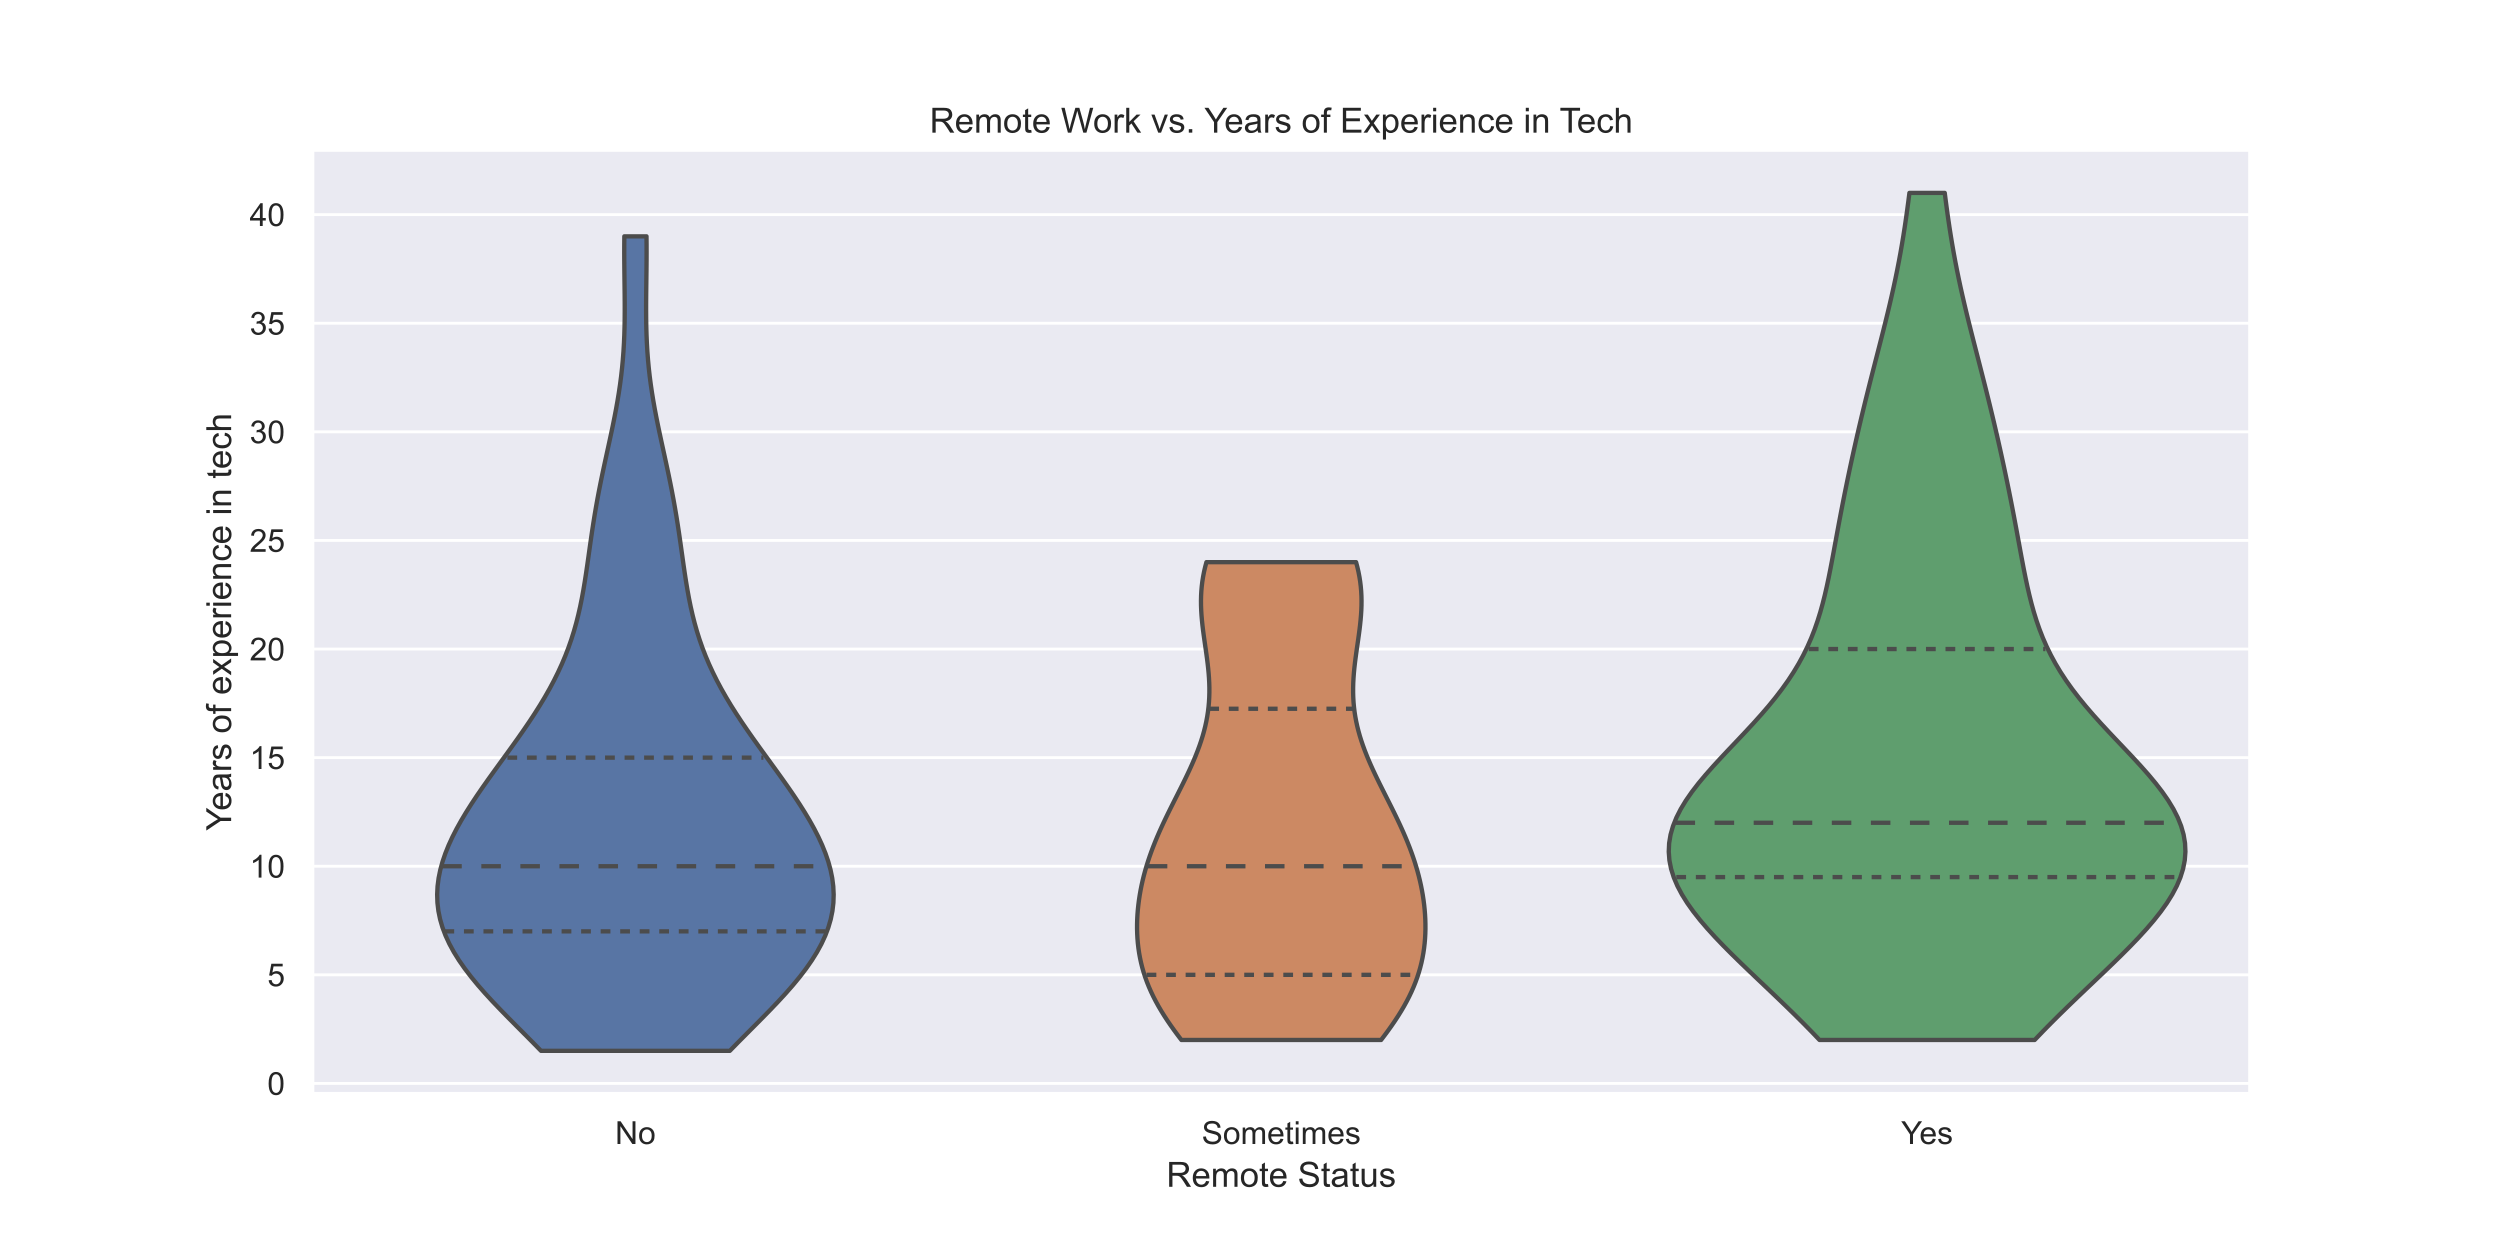 <?xml version="1.0" encoding="utf-8" standalone="no"?>
<!DOCTYPE svg PUBLIC "-//W3C//DTD SVG 1.1//EN"
  "http://www.w3.org/Graphics/SVG/1.1/DTD/svg11.dtd">
<!-- Created with matplotlib (https://matplotlib.org/) -->
<svg height="432pt" version="1.1" viewBox="0 0 864 432" width="864pt" xmlns="http://www.w3.org/2000/svg" xmlns:xlink="http://www.w3.org/1999/xlink">
 <defs>
  <style type="text/css">*{stroke-linecap:butt;stroke-linejoin:round;}</style>
 </defs>
 <g id="figure_1">
  <g id="patch_1">
   <path d="M 0 432 
L 864 432 
L 864 0 
L 0 0 
z
" style="fill:#ffffff;"/>
  </g>
  <g id="axes_1">
   <g id="patch_2">
    <path d="M 108 378 
L 777.6 378 
L 777.6 51.84 
L 108 51.84 
z
" style="fill:#eaeaf2;"/>
   </g>
   <g id="matplotlib.axis_1">
    <g id="xtick_1">
     <g id="text_1">
      <!-- No -->
      <g style="fill:#262626;" transform="translate(212.569 395.374)scale(0.11 -0.11)">
       <defs>
        <path d="M 7.625 0 
L 7.625 71.578 
L 17.328 71.578 
L 54.938 15.375 
L 54.938 71.578 
L 64.016 71.578 
L 64.016 0 
L 54.297 0 
L 16.703 56.25 
L 16.703 0 
z
" id="ArialMT-78"/>
        <path d="M 3.328 25.922 
Q 3.328 40.328 11.328 47.266 
Q 18.016 53.031 27.641 53.031 
Q 38.328 53.031 45.109 46.016 
Q 51.906 39.016 51.906 26.656 
Q 51.906 16.656 48.906 10.906 
Q 45.906 5.172 40.156 2 
Q 34.422 -1.172 27.641 -1.172 
Q 16.75 -1.172 10.031 5.812 
Q 3.328 12.797 3.328 25.922 
z
M 12.359 25.922 
Q 12.359 15.969 16.703 11.016 
Q 21.047 6.062 27.641 6.062 
Q 34.188 6.062 38.531 11.031 
Q 42.875 16.016 42.875 26.219 
Q 42.875 35.844 38.5 40.797 
Q 34.125 45.75 27.641 45.75 
Q 21.047 45.75 16.703 40.812 
Q 12.359 35.891 12.359 25.922 
z
" id="ArialMT-111"/>
       </defs>
       <use xlink:href="#ArialMT-78"/>
       <use x="72.217" xlink:href="#ArialMT-111"/>
      </g>
     </g>
    </g>
    <g id="xtick_2">
     <g id="text_2">
      <!-- Sometimes -->
      <g style="fill:#262626;" transform="translate(415.293 395.374)scale(0.11 -0.11)">
       <defs>
        <path d="M 4.5 23 
L 13.422 23.781 
Q 14.062 18.406 16.375 14.969 
Q 18.703 11.531 23.578 9.406 
Q 28.469 7.281 34.578 7.281 
Q 39.984 7.281 44.141 8.891 
Q 48.297 10.5 50.312 13.297 
Q 52.344 16.109 52.344 19.438 
Q 52.344 22.797 50.391 25.312 
Q 48.438 27.828 43.953 29.547 
Q 41.062 30.672 31.203 33.031 
Q 21.344 35.406 17.391 37.5 
Q 12.25 40.188 9.734 44.156 
Q 7.234 48.141 7.234 53.078 
Q 7.234 58.5 10.297 63.203 
Q 13.375 67.922 19.281 70.359 
Q 25.203 72.797 32.422 72.797 
Q 40.375 72.797 46.453 70.234 
Q 52.547 67.672 55.812 62.688 
Q 59.078 57.719 59.328 51.422 
L 50.25 50.734 
Q 49.516 57.516 45.281 60.984 
Q 41.062 64.453 32.812 64.453 
Q 24.219 64.453 20.281 61.297 
Q 16.359 58.156 16.359 53.719 
Q 16.359 49.859 19.141 47.359 
Q 21.875 44.875 33.422 42.266 
Q 44.969 39.656 49.266 37.703 
Q 55.516 34.812 58.484 30.391 
Q 61.469 25.984 61.469 20.219 
Q 61.469 14.5 58.203 9.438 
Q 54.938 4.391 48.797 1.578 
Q 42.672 -1.219 35.016 -1.219 
Q 25.297 -1.219 18.719 1.609 
Q 12.156 4.438 8.422 10.125 
Q 4.688 15.828 4.5 23 
z
" id="ArialMT-83"/>
        <path d="M 6.594 0 
L 6.594 51.859 
L 14.453 51.859 
L 14.453 44.578 
Q 16.891 48.391 20.938 50.703 
Q 25 53.031 30.172 53.031 
Q 35.938 53.031 39.625 50.641 
Q 43.312 48.25 44.828 43.953 
Q 50.984 53.031 60.844 53.031 
Q 68.562 53.031 72.703 48.75 
Q 76.859 44.484 76.859 35.594 
L 76.859 0 
L 68.109 0 
L 68.109 32.672 
Q 68.109 37.938 67.25 40.25 
Q 66.406 42.578 64.156 43.984 
Q 61.922 45.406 58.891 45.406 
Q 53.422 45.406 49.797 41.766 
Q 46.188 38.141 46.188 30.125 
L 46.188 0 
L 37.406 0 
L 37.406 33.688 
Q 37.406 39.547 35.25 42.469 
Q 33.109 45.406 28.219 45.406 
Q 24.516 45.406 21.359 43.453 
Q 18.219 41.5 16.797 37.734 
Q 15.375 33.984 15.375 26.906 
L 15.375 0 
z
" id="ArialMT-109"/>
        <path d="M 42.094 16.703 
L 51.172 15.578 
Q 49.031 7.625 43.219 3.219 
Q 37.406 -1.172 28.375 -1.172 
Q 17 -1.172 10.328 5.828 
Q 3.656 12.844 3.656 25.484 
Q 3.656 38.578 10.391 45.797 
Q 17.141 53.031 27.875 53.031 
Q 38.281 53.031 44.875 45.953 
Q 51.469 38.875 51.469 26.031 
Q 51.469 25.25 51.422 23.688 
L 12.75 23.688 
Q 13.234 15.141 17.578 10.594 
Q 21.922 6.062 28.422 6.062 
Q 33.25 6.062 36.672 8.594 
Q 40.094 11.141 42.094 16.703 
z
M 13.234 30.906 
L 42.188 30.906 
Q 41.609 37.453 38.875 40.719 
Q 34.672 45.797 27.984 45.797 
Q 21.922 45.797 17.797 41.75 
Q 13.672 37.703 13.234 30.906 
z
" id="ArialMT-101"/>
        <path d="M 25.781 7.859 
L 27.047 0.094 
Q 23.344 -0.688 20.406 -0.688 
Q 15.625 -0.688 12.984 0.828 
Q 10.359 2.344 9.281 4.812 
Q 8.203 7.281 8.203 15.188 
L 8.203 45.016 
L 1.766 45.016 
L 1.766 51.859 
L 8.203 51.859 
L 8.203 64.703 
L 16.938 69.969 
L 16.938 51.859 
L 25.781 51.859 
L 25.781 45.016 
L 16.938 45.016 
L 16.938 14.703 
Q 16.938 10.938 17.406 9.859 
Q 17.875 8.797 18.922 8.156 
Q 19.969 7.516 21.922 7.516 
Q 23.391 7.516 25.781 7.859 
z
" id="ArialMT-116"/>
        <path d="M 6.641 61.469 
L 6.641 71.578 
L 15.438 71.578 
L 15.438 61.469 
z
M 6.641 0 
L 6.641 51.859 
L 15.438 51.859 
L 15.438 0 
z
" id="ArialMT-105"/>
        <path d="M 3.078 15.484 
L 11.766 16.844 
Q 12.5 11.625 15.844 8.844 
Q 19.188 6.062 25.203 6.062 
Q 31.25 6.062 34.172 8.516 
Q 37.109 10.984 37.109 14.312 
Q 37.109 17.281 34.516 19 
Q 32.719 20.172 25.531 21.969 
Q 15.875 24.422 12.141 26.203 
Q 8.406 27.984 6.469 31.125 
Q 4.547 34.281 4.547 38.094 
Q 4.547 41.547 6.125 44.5 
Q 7.719 47.469 10.453 49.422 
Q 12.5 50.922 16.031 51.969 
Q 19.578 53.031 23.641 53.031 
Q 29.734 53.031 34.344 51.266 
Q 38.969 49.516 41.156 46.5 
Q 43.359 43.5 44.188 38.484 
L 35.594 37.312 
Q 35.016 41.312 32.203 43.547 
Q 29.391 45.797 24.266 45.797 
Q 18.219 45.797 15.625 43.797 
Q 13.031 41.797 13.031 39.109 
Q 13.031 37.406 14.109 36.031 
Q 15.188 34.625 17.484 33.688 
Q 18.797 33.203 25.25 31.453 
Q 34.578 28.953 38.25 27.359 
Q 41.938 25.781 44.031 22.75 
Q 46.141 19.734 46.141 15.234 
Q 46.141 10.844 43.578 6.953 
Q 41.016 3.078 36.172 0.953 
Q 31.344 -1.172 25.25 -1.172 
Q 15.141 -1.172 9.844 3.031 
Q 4.547 7.234 3.078 15.484 
z
" id="ArialMT-115"/>
       </defs>
       <use xlink:href="#ArialMT-83"/>
       <use x="66.699" xlink:href="#ArialMT-111"/>
       <use x="122.314" xlink:href="#ArialMT-109"/>
       <use x="205.615" xlink:href="#ArialMT-101"/>
       <use x="261.23" xlink:href="#ArialMT-116"/>
       <use x="289.014" xlink:href="#ArialMT-105"/>
       <use x="311.23" xlink:href="#ArialMT-109"/>
       <use x="394.531" xlink:href="#ArialMT-101"/>
       <use x="450.146" xlink:href="#ArialMT-115"/>
      </g>
     </g>
    </g>
    <g id="xtick_3">
     <g id="text_3">
      <!-- Yes -->
      <g style="fill:#262626;" transform="translate(657.025 395.374)scale(0.11 -0.11)">
       <defs>
        <path d="M 27.875 0 
L 27.875 30.328 
L 0.297 71.578 
L 11.812 71.578 
L 25.922 50 
Q 29.828 43.953 33.203 37.891 
Q 36.422 43.5 41.016 50.531 
L 54.891 71.578 
L 65.922 71.578 
L 37.359 30.328 
L 37.359 0 
z
" id="ArialMT-89"/>
       </defs>
       <use xlink:href="#ArialMT-89"/>
       <use x="57.574" xlink:href="#ArialMT-101"/>
       <use x="113.189" xlink:href="#ArialMT-115"/>
      </g>
     </g>
    </g>
    <g id="text_4">
     <!-- Remote Status -->
     <g style="fill:#262626;" transform="translate(403.117 410.149)scale(0.12 -0.12)">
      <defs>
       <path d="M 7.859 0 
L 7.859 71.578 
L 39.594 71.578 
Q 49.172 71.578 54.141 69.641 
Q 59.125 67.719 62.109 62.828 
Q 65.094 57.953 65.094 52.047 
Q 65.094 44.438 60.156 39.203 
Q 55.219 33.984 44.922 32.562 
Q 48.688 30.766 50.641 29 
Q 54.781 25.203 58.5 19.484 
L 70.953 0 
L 59.031 0 
L 49.562 14.891 
Q 45.406 21.344 42.719 24.75 
Q 40.047 28.172 37.922 29.531 
Q 35.797 30.906 33.594 31.453 
Q 31.984 31.781 28.328 31.781 
L 17.328 31.781 
L 17.328 0 
z
M 17.328 39.984 
L 37.703 39.984 
Q 44.188 39.984 47.844 41.328 
Q 51.516 42.672 53.422 45.625 
Q 55.328 48.578 55.328 52.047 
Q 55.328 57.125 51.641 60.391 
Q 47.953 63.672 39.984 63.672 
L 17.328 63.672 
z
" id="ArialMT-82"/>
       <path id="ArialMT-32"/>
       <path d="M 40.438 6.391 
Q 35.547 2.25 31.031 0.531 
Q 26.516 -1.172 21.344 -1.172 
Q 12.797 -1.172 8.203 3 
Q 3.609 7.172 3.609 13.672 
Q 3.609 17.484 5.344 20.625 
Q 7.078 23.781 9.891 25.688 
Q 12.703 27.594 16.219 28.562 
Q 18.797 29.25 24.031 29.891 
Q 34.672 31.156 39.703 32.906 
Q 39.75 34.719 39.75 35.203 
Q 39.75 40.578 37.25 42.781 
Q 33.891 45.75 27.25 45.75 
Q 21.047 45.75 18.094 43.578 
Q 15.141 41.406 13.719 35.891 
L 5.125 37.062 
Q 6.297 42.578 8.984 45.969 
Q 11.672 49.359 16.75 51.188 
Q 21.828 53.031 28.516 53.031 
Q 35.156 53.031 39.297 51.469 
Q 43.453 49.906 45.406 47.531 
Q 47.359 45.172 48.141 41.547 
Q 48.578 39.312 48.578 33.453 
L 48.578 21.734 
Q 48.578 9.469 49.141 6.219 
Q 49.703 2.984 51.375 0 
L 42.188 0 
Q 40.828 2.734 40.438 6.391 
z
M 39.703 26.031 
Q 34.906 24.078 25.344 22.703 
Q 19.922 21.922 17.672 20.938 
Q 15.438 19.969 14.203 18.094 
Q 12.984 16.219 12.984 13.922 
Q 12.984 10.406 15.641 8.062 
Q 18.312 5.719 23.438 5.719 
Q 28.516 5.719 32.469 7.938 
Q 36.422 10.156 38.281 14.016 
Q 39.703 17 39.703 22.797 
z
" id="ArialMT-97"/>
       <path d="M 40.578 0 
L 40.578 7.625 
Q 34.516 -1.172 24.125 -1.172 
Q 19.531 -1.172 15.547 0.578 
Q 11.578 2.344 9.641 5 
Q 7.719 7.672 6.938 11.531 
Q 6.391 14.109 6.391 19.734 
L 6.391 51.859 
L 15.188 51.859 
L 15.188 23.094 
Q 15.188 16.219 15.719 13.812 
Q 16.547 10.359 19.234 8.375 
Q 21.922 6.391 25.875 6.391 
Q 29.828 6.391 33.297 8.422 
Q 36.766 10.453 38.203 13.938 
Q 39.656 17.438 39.656 24.078 
L 39.656 51.859 
L 48.438 51.859 
L 48.438 0 
z
" id="ArialMT-117"/>
      </defs>
      <use xlink:href="#ArialMT-82"/>
      <use x="72.217" xlink:href="#ArialMT-101"/>
      <use x="127.832" xlink:href="#ArialMT-109"/>
      <use x="211.133" xlink:href="#ArialMT-111"/>
      <use x="266.748" xlink:href="#ArialMT-116"/>
      <use x="294.531" xlink:href="#ArialMT-101"/>
      <use x="350.146" xlink:href="#ArialMT-32"/>
      <use x="377.93" xlink:href="#ArialMT-83"/>
      <use x="444.629" xlink:href="#ArialMT-116"/>
      <use x="472.412" xlink:href="#ArialMT-97"/>
      <use x="528.027" xlink:href="#ArialMT-116"/>
      <use x="555.811" xlink:href="#ArialMT-117"/>
      <use x="611.426" xlink:href="#ArialMT-115"/>
     </g>
    </g>
   </g>
   <g id="matplotlib.axis_2">
    <g id="ytick_1">
     <g id="line2d_1">
      <path clip-path="url(#pbd4a0045a4)" d="M 108 374.434 
L 777.6 374.434 
" style="fill:none;stroke:#ffffff;stroke-linecap:round;"/>
     </g>
     <g id="text_5">
      <!-- 0 -->
      <g style="fill:#262626;" transform="translate(92.383 378.371)scale(0.11 -0.11)">
       <defs>
        <path d="M 4.156 35.297 
Q 4.156 48 6.766 55.734 
Q 9.375 63.484 14.516 67.672 
Q 19.672 71.875 27.484 71.875 
Q 33.25 71.875 37.594 69.547 
Q 41.938 67.234 44.766 62.859 
Q 47.609 58.5 49.219 52.219 
Q 50.828 45.953 50.828 35.297 
Q 50.828 22.703 48.234 14.969 
Q 45.656 7.234 40.5 3 
Q 35.359 -1.219 27.484 -1.219 
Q 17.141 -1.219 11.234 6.203 
Q 4.156 15.141 4.156 35.297 
z
M 13.188 35.297 
Q 13.188 17.672 17.312 11.828 
Q 21.438 6 27.484 6 
Q 33.547 6 37.672 11.859 
Q 41.797 17.719 41.797 35.297 
Q 41.797 52.984 37.672 58.781 
Q 33.547 64.594 27.391 64.594 
Q 21.344 64.594 17.719 59.469 
Q 13.188 52.938 13.188 35.297 
z
" id="ArialMT-48"/>
       </defs>
       <use xlink:href="#ArialMT-48"/>
      </g>
     </g>
    </g>
    <g id="ytick_2">
     <g id="line2d_2">
      <path clip-path="url(#pbd4a0045a4)" d="M 108 336.902 
L 777.6 336.902 
" style="fill:none;stroke:#ffffff;stroke-linecap:round;"/>
     </g>
     <g id="text_6">
      <!-- 5 -->
      <g style="fill:#262626;" transform="translate(92.383 340.838)scale(0.11 -0.11)">
       <defs>
        <path d="M 4.156 18.75 
L 13.375 19.531 
Q 14.406 12.797 18.141 9.391 
Q 21.875 6 27.156 6 
Q 33.5 6 37.891 10.781 
Q 42.281 15.578 42.281 23.484 
Q 42.281 31 38.062 35.344 
Q 33.844 39.703 27 39.703 
Q 22.75 39.703 19.328 37.766 
Q 15.922 35.844 13.969 32.766 
L 5.719 33.844 
L 12.641 70.609 
L 48.25 70.609 
L 48.25 62.203 
L 19.672 62.203 
L 15.828 42.969 
Q 22.266 47.469 29.344 47.469 
Q 38.719 47.469 45.156 40.969 
Q 51.609 34.469 51.609 24.266 
Q 51.609 14.547 45.953 7.469 
Q 39.062 -1.219 27.156 -1.219 
Q 17.391 -1.219 11.203 4.25 
Q 5.031 9.719 4.156 18.75 
z
" id="ArialMT-53"/>
       </defs>
       <use xlink:href="#ArialMT-53"/>
      </g>
     </g>
    </g>
    <g id="ytick_3">
     <g id="line2d_3">
      <path clip-path="url(#pbd4a0045a4)" d="M 108 299.369 
L 777.6 299.369 
" style="fill:none;stroke:#ffffff;stroke-linecap:round;"/>
     </g>
     <g id="text_7">
      <!-- 10 -->
      <g style="fill:#262626;" transform="translate(86.266 303.306)scale(0.11 -0.11)">
       <defs>
        <path d="M 37.25 0 
L 28.469 0 
L 28.469 56 
Q 25.297 52.984 20.141 49.953 
Q 14.984 46.922 10.891 45.406 
L 10.891 53.906 
Q 18.266 57.375 23.781 62.297 
Q 29.297 67.234 31.594 71.875 
L 37.25 71.875 
z
" id="ArialMT-49"/>
       </defs>
       <use xlink:href="#ArialMT-49"/>
       <use x="55.615" xlink:href="#ArialMT-48"/>
      </g>
     </g>
    </g>
    <g id="ytick_4">
     <g id="line2d_4">
      <path clip-path="url(#pbd4a0045a4)" d="M 108 261.836 
L 777.6 261.836 
" style="fill:none;stroke:#ffffff;stroke-linecap:round;"/>
     </g>
     <g id="text_8">
      <!-- 15 -->
      <g style="fill:#262626;" transform="translate(86.266 265.773)scale(0.11 -0.11)">
       <use xlink:href="#ArialMT-49"/>
       <use x="55.615" xlink:href="#ArialMT-53"/>
      </g>
     </g>
    </g>
    <g id="ytick_5">
     <g id="line2d_5">
      <path clip-path="url(#pbd4a0045a4)" d="M 108 224.303 
L 777.6 224.303 
" style="fill:none;stroke:#ffffff;stroke-linecap:round;"/>
     </g>
     <g id="text_9">
      <!-- 20 -->
      <g style="fill:#262626;" transform="translate(86.266 228.24)scale(0.11 -0.11)">
       <defs>
        <path d="M 50.344 8.453 
L 50.344 0 
L 3.031 0 
Q 2.938 3.172 4.047 6.109 
Q 5.859 10.938 9.828 15.625 
Q 13.812 20.312 21.344 26.469 
Q 33.016 36.031 37.109 41.625 
Q 41.219 47.219 41.219 52.203 
Q 41.219 57.422 37.469 61 
Q 33.734 64.594 27.734 64.594 
Q 21.391 64.594 17.578 60.781 
Q 13.766 56.984 13.719 50.25 
L 4.688 51.172 
Q 5.609 61.281 11.656 66.578 
Q 17.719 71.875 27.938 71.875 
Q 38.234 71.875 44.234 66.156 
Q 50.25 60.453 50.25 52 
Q 50.25 47.703 48.484 43.547 
Q 46.734 39.406 42.656 34.812 
Q 38.578 30.219 29.109 22.219 
Q 21.188 15.578 18.938 13.203 
Q 16.703 10.844 15.234 8.453 
z
" id="ArialMT-50"/>
       </defs>
       <use xlink:href="#ArialMT-50"/>
       <use x="55.615" xlink:href="#ArialMT-48"/>
      </g>
     </g>
    </g>
    <g id="ytick_6">
     <g id="line2d_6">
      <path clip-path="url(#pbd4a0045a4)" d="M 108 186.77 
L 777.6 186.77 
" style="fill:none;stroke:#ffffff;stroke-linecap:round;"/>
     </g>
     <g id="text_10">
      <!-- 25 -->
      <g style="fill:#262626;" transform="translate(86.266 190.707)scale(0.11 -0.11)">
       <use xlink:href="#ArialMT-50"/>
       <use x="55.615" xlink:href="#ArialMT-53"/>
      </g>
     </g>
    </g>
    <g id="ytick_7">
     <g id="line2d_7">
      <path clip-path="url(#pbd4a0045a4)" d="M 108 149.238 
L 777.6 149.238 
" style="fill:none;stroke:#ffffff;stroke-linecap:round;"/>
     </g>
     <g id="text_11">
      <!-- 30 -->
      <g style="fill:#262626;" transform="translate(86.266 153.174)scale(0.11 -0.11)">
       <defs>
        <path d="M 4.203 18.891 
L 12.984 20.062 
Q 14.5 12.594 18.141 9.297 
Q 21.781 6 27 6 
Q 33.203 6 37.469 10.297 
Q 41.75 14.594 41.75 20.953 
Q 41.75 27 37.797 30.922 
Q 33.844 34.859 27.734 34.859 
Q 25.25 34.859 21.531 33.891 
L 22.516 41.609 
Q 23.391 41.5 23.922 41.5 
Q 29.547 41.5 34.031 44.422 
Q 38.531 47.359 38.531 53.469 
Q 38.531 58.297 35.25 61.469 
Q 31.984 64.656 26.812 64.656 
Q 21.688 64.656 18.266 61.422 
Q 14.844 58.203 13.875 51.766 
L 5.078 53.328 
Q 6.688 62.156 12.391 67.016 
Q 18.109 71.875 26.609 71.875 
Q 32.469 71.875 37.391 69.359 
Q 42.328 66.844 44.938 62.5 
Q 47.562 58.156 47.562 53.266 
Q 47.562 48.641 45.062 44.828 
Q 42.578 41.016 37.703 38.766 
Q 44.047 37.312 47.562 32.688 
Q 51.078 28.078 51.078 21.141 
Q 51.078 11.766 44.234 5.25 
Q 37.406 -1.266 26.953 -1.266 
Q 17.531 -1.266 11.297 4.344 
Q 5.078 9.969 4.203 18.891 
z
" id="ArialMT-51"/>
       </defs>
       <use xlink:href="#ArialMT-51"/>
       <use x="55.615" xlink:href="#ArialMT-48"/>
      </g>
     </g>
    </g>
    <g id="ytick_8">
     <g id="line2d_8">
      <path clip-path="url(#pbd4a0045a4)" d="M 108 111.705 
L 777.6 111.705 
" style="fill:none;stroke:#ffffff;stroke-linecap:round;"/>
     </g>
     <g id="text_12">
      <!-- 35 -->
      <g style="fill:#262626;" transform="translate(86.266 115.642)scale(0.11 -0.11)">
       <use xlink:href="#ArialMT-51"/>
       <use x="55.615" xlink:href="#ArialMT-53"/>
      </g>
     </g>
    </g>
    <g id="ytick_9">
     <g id="line2d_9">
      <path clip-path="url(#pbd4a0045a4)" d="M 108 74.172 
L 777.6 74.172 
" style="fill:none;stroke:#ffffff;stroke-linecap:round;"/>
     </g>
     <g id="text_13">
      <!-- 40 -->
      <g style="fill:#262626;" transform="translate(86.266 78.109)scale(0.11 -0.11)">
       <defs>
        <path d="M 32.328 0 
L 32.328 17.141 
L 1.266 17.141 
L 1.266 25.203 
L 33.938 71.578 
L 41.109 71.578 
L 41.109 25.203 
L 50.781 25.203 
L 50.781 17.141 
L 41.109 17.141 
L 41.109 0 
z
M 32.328 25.203 
L 32.328 57.469 
L 9.906 25.203 
z
" id="ArialMT-52"/>
       </defs>
       <use xlink:href="#ArialMT-52"/>
       <use x="55.615" xlink:href="#ArialMT-48"/>
      </g>
     </g>
    </g>
    <g id="text_14">
     <!-- Years of experience in tech -->
     <g style="fill:#262626;" transform="translate(79.881 287.077)rotate(-90)scale(0.12 -0.12)">
      <defs>
       <path d="M 6.5 0 
L 6.5 51.859 
L 14.406 51.859 
L 14.406 44 
Q 17.438 49.516 20 51.266 
Q 22.562 53.031 25.641 53.031 
Q 30.078 53.031 34.672 50.203 
L 31.641 42.047 
Q 28.422 43.953 25.203 43.953 
Q 22.312 43.953 20.016 42.219 
Q 17.719 40.484 16.75 37.406 
Q 15.281 32.719 15.281 27.156 
L 15.281 0 
z
" id="ArialMT-114"/>
       <path d="M 8.688 0 
L 8.688 45.016 
L 0.922 45.016 
L 0.922 51.859 
L 8.688 51.859 
L 8.688 57.375 
Q 8.688 62.594 9.625 65.141 
Q 10.891 68.562 14.078 70.672 
Q 17.281 72.797 23.047 72.797 
Q 26.766 72.797 31.25 71.922 
L 29.938 64.266 
Q 27.203 64.75 24.75 64.75 
Q 20.75 64.75 19.094 63.031 
Q 17.438 61.328 17.438 56.641 
L 17.438 51.859 
L 27.547 51.859 
L 27.547 45.016 
L 17.438 45.016 
L 17.438 0 
z
" id="ArialMT-102"/>
       <path d="M 0.734 0 
L 19.672 26.953 
L 2.156 51.859 
L 13.141 51.859 
L 21.094 39.703 
Q 23.344 36.234 24.703 33.891 
Q 26.859 37.109 28.656 39.594 
L 37.406 51.859 
L 47.906 51.859 
L 29.984 27.438 
L 49.266 0 
L 38.484 0 
L 27.828 16.109 
L 25 20.453 
L 11.375 0 
z
" id="ArialMT-120"/>
       <path d="M 6.594 -19.875 
L 6.594 51.859 
L 14.594 51.859 
L 14.594 45.125 
Q 17.438 49.078 21 51.047 
Q 24.562 53.031 29.641 53.031 
Q 36.281 53.031 41.359 49.609 
Q 46.438 46.188 49.016 39.953 
Q 51.609 33.734 51.609 26.312 
Q 51.609 18.359 48.75 11.984 
Q 45.906 5.609 40.453 2.219 
Q 35.016 -1.172 29 -1.172 
Q 24.609 -1.172 21.109 0.688 
Q 17.625 2.547 15.375 5.375 
L 15.375 -19.875 
z
M 14.547 25.641 
Q 14.547 15.625 18.594 10.844 
Q 22.656 6.062 28.422 6.062 
Q 34.281 6.062 38.453 11.016 
Q 42.625 15.969 42.625 26.375 
Q 42.625 36.281 38.547 41.203 
Q 34.469 46.141 28.812 46.141 
Q 23.188 46.141 18.859 40.891 
Q 14.547 35.641 14.547 25.641 
z
" id="ArialMT-112"/>
       <path d="M 6.594 0 
L 6.594 51.859 
L 14.5 51.859 
L 14.5 44.484 
Q 20.219 53.031 31 53.031 
Q 35.688 53.031 39.625 51.344 
Q 43.562 49.656 45.516 46.922 
Q 47.469 44.188 48.25 40.438 
Q 48.734 37.984 48.734 31.891 
L 48.734 0 
L 39.938 0 
L 39.938 31.547 
Q 39.938 36.922 38.906 39.578 
Q 37.891 42.234 35.281 43.812 
Q 32.672 45.406 29.156 45.406 
Q 23.531 45.406 19.453 41.844 
Q 15.375 38.281 15.375 28.328 
L 15.375 0 
z
" id="ArialMT-110"/>
       <path d="M 40.438 19 
L 49.078 17.875 
Q 47.656 8.938 41.812 3.875 
Q 35.984 -1.172 27.484 -1.172 
Q 16.844 -1.172 10.375 5.781 
Q 3.906 12.75 3.906 25.734 
Q 3.906 34.125 6.688 40.422 
Q 9.469 46.734 15.156 49.875 
Q 20.844 53.031 27.547 53.031 
Q 35.984 53.031 41.359 48.75 
Q 46.734 44.484 48.25 36.625 
L 39.703 35.297 
Q 38.484 40.531 35.375 43.156 
Q 32.281 45.797 27.875 45.797 
Q 21.234 45.797 17.078 41.031 
Q 12.938 36.281 12.938 25.984 
Q 12.938 15.531 16.938 10.797 
Q 20.953 6.062 27.391 6.062 
Q 32.562 6.062 36.031 9.234 
Q 39.5 12.406 40.438 19 
z
" id="ArialMT-99"/>
       <path d="M 6.594 0 
L 6.594 71.578 
L 15.375 71.578 
L 15.375 45.906 
Q 21.531 53.031 30.906 53.031 
Q 36.672 53.031 40.922 50.75 
Q 45.172 48.484 47 44.484 
Q 48.828 40.484 48.828 32.859 
L 48.828 0 
L 40.047 0 
L 40.047 32.859 
Q 40.047 39.453 37.188 42.453 
Q 34.328 45.453 29.109 45.453 
Q 25.203 45.453 21.75 43.422 
Q 18.312 41.406 16.844 37.938 
Q 15.375 34.469 15.375 28.375 
L 15.375 0 
z
" id="ArialMT-104"/>
      </defs>
      <use xlink:href="#ArialMT-89"/>
      <use x="57.574" xlink:href="#ArialMT-101"/>
      <use x="113.189" xlink:href="#ArialMT-97"/>
      <use x="168.805" xlink:href="#ArialMT-114"/>
      <use x="202.105" xlink:href="#ArialMT-115"/>
      <use x="252.105" xlink:href="#ArialMT-32"/>
      <use x="279.889" xlink:href="#ArialMT-111"/>
      <use x="335.504" xlink:href="#ArialMT-102"/>
      <use x="363.287" xlink:href="#ArialMT-32"/>
      <use x="391.07" xlink:href="#ArialMT-101"/>
      <use x="446.686" xlink:href="#ArialMT-120"/>
      <use x="496.686" xlink:href="#ArialMT-112"/>
      <use x="552.301" xlink:href="#ArialMT-101"/>
      <use x="607.916" xlink:href="#ArialMT-114"/>
      <use x="641.217" xlink:href="#ArialMT-105"/>
      <use x="663.434" xlink:href="#ArialMT-101"/>
      <use x="719.049" xlink:href="#ArialMT-110"/>
      <use x="774.664" xlink:href="#ArialMT-99"/>
      <use x="824.664" xlink:href="#ArialMT-101"/>
      <use x="880.279" xlink:href="#ArialMT-32"/>
      <use x="908.062" xlink:href="#ArialMT-105"/>
      <use x="930.279" xlink:href="#ArialMT-110"/>
      <use x="985.895" xlink:href="#ArialMT-32"/>
      <use x="1013.678" xlink:href="#ArialMT-116"/>
      <use x="1041.461" xlink:href="#ArialMT-101"/>
      <use x="1097.076" xlink:href="#ArialMT-99"/>
      <use x="1147.076" xlink:href="#ArialMT-104"/>
     </g>
    </g>
   </g>
   <g id="PolyCollection_1">
    <defs>
     <path d="M 252.215 -68.825 
L 186.985 -68.825 
L 184.201 -71.669 
L 181.379 -74.512 
L 178.545 -77.356 
L 175.725 -80.199 
L 172.946 -83.042 
L 170.235 -85.886 
L 167.621 -88.729 
L 165.13 -91.573 
L 162.787 -94.416 
L 160.614 -97.259 
L 158.632 -100.103 
L 156.859 -102.946 
L 155.309 -105.79 
L 153.994 -108.633 
L 152.92 -111.476 
L 152.092 -114.32 
L 151.512 -117.163 
L 151.177 -120.007 
L 151.083 -122.85 
L 151.222 -125.693 
L 151.586 -128.537 
L 152.165 -131.38 
L 152.945 -134.224 
L 153.915 -137.067 
L 155.059 -139.91 
L 156.365 -142.754 
L 157.818 -145.597 
L 159.401 -148.44 
L 161.1 -151.284 
L 162.899 -154.127 
L 164.783 -156.971 
L 166.735 -159.814 
L 168.739 -162.657 
L 170.78 -165.501 
L 172.841 -168.344 
L 174.908 -171.188 
L 176.963 -174.031 
L 178.993 -176.874 
L 180.983 -179.718 
L 182.921 -182.561 
L 184.793 -185.405 
L 186.589 -188.248 
L 188.299 -191.091 
L 189.916 -193.935 
L 191.433 -196.778 
L 192.847 -199.622 
L 194.155 -202.465 
L 195.356 -205.308 
L 196.452 -208.152 
L 197.445 -210.995 
L 198.341 -213.839 
L 199.145 -216.682 
L 199.864 -219.525 
L 200.509 -222.369 
L 201.086 -225.212 
L 201.608 -228.055 
L 202.084 -230.899 
L 202.526 -233.742 
L 202.943 -236.586 
L 203.346 -239.429 
L 203.744 -242.272 
L 204.147 -245.116 
L 204.561 -247.959 
L 204.993 -250.803 
L 205.447 -253.646 
L 205.928 -256.489 
L 206.436 -259.333 
L 206.971 -262.176 
L 207.533 -265.02 
L 208.117 -267.863 
L 208.72 -270.706 
L 209.335 -273.55 
L 209.957 -276.393 
L 210.578 -279.237 
L 211.191 -282.08 
L 211.788 -284.923 
L 212.361 -287.767 
L 212.905 -290.61 
L 213.411 -293.454 
L 213.876 -296.297 
L 214.295 -299.14 
L 214.665 -301.984 
L 214.984 -304.827 
L 215.251 -307.671 
L 215.468 -310.514 
L 215.636 -313.357 
L 215.759 -316.201 
L 215.842 -319.044 
L 215.889 -321.887 
L 215.906 -324.731 
L 215.9 -327.574 
L 215.878 -330.418 
L 215.845 -333.261 
L 215.81 -336.104 
L 215.777 -338.948 
L 215.752 -341.791 
L 215.74 -344.635 
L 215.746 -347.478 
L 215.772 -350.321 
L 223.428 -350.321 
L 223.428 -350.321 
L 223.454 -347.478 
L 223.46 -344.635 
L 223.448 -341.791 
L 223.423 -338.948 
L 223.39 -336.104 
L 223.355 -333.261 
L 223.322 -330.418 
L 223.3 -327.574 
L 223.294 -324.731 
L 223.311 -321.887 
L 223.358 -319.044 
L 223.441 -316.201 
L 223.564 -313.357 
L 223.732 -310.514 
L 223.949 -307.671 
L 224.216 -304.827 
L 224.535 -301.984 
L 224.905 -299.14 
L 225.324 -296.297 
L 225.789 -293.454 
L 226.295 -290.61 
L 226.839 -287.767 
L 227.412 -284.923 
L 228.009 -282.08 
L 228.622 -279.237 
L 229.243 -276.393 
L 229.865 -273.55 
L 230.48 -270.706 
L 231.083 -267.863 
L 231.667 -265.02 
L 232.229 -262.176 
L 232.764 -259.333 
L 233.272 -256.489 
L 233.753 -253.646 
L 234.207 -250.803 
L 234.639 -247.959 
L 235.053 -245.116 
L 235.456 -242.272 
L 235.854 -239.429 
L 236.257 -236.586 
L 236.674 -233.742 
L 237.116 -230.899 
L 237.592 -228.055 
L 238.114 -225.212 
L 238.691 -222.369 
L 239.336 -219.525 
L 240.055 -216.682 
L 240.859 -213.839 
L 241.755 -210.995 
L 242.748 -208.152 
L 243.844 -205.308 
L 245.045 -202.465 
L 246.353 -199.622 
L 247.767 -196.778 
L 249.284 -193.935 
L 250.901 -191.091 
L 252.611 -188.248 
L 254.407 -185.405 
L 256.279 -182.561 
L 258.217 -179.718 
L 260.207 -176.874 
L 262.237 -174.031 
L 264.292 -171.188 
L 266.359 -168.344 
L 268.42 -165.501 
L 270.461 -162.657 
L 272.465 -159.814 
L 274.417 -156.971 
L 276.301 -154.127 
L 278.1 -151.284 
L 279.799 -148.44 
L 281.382 -145.597 
L 282.835 -142.754 
L 284.141 -139.91 
L 285.285 -137.067 
L 286.255 -134.224 
L 287.035 -131.38 
L 287.614 -128.537 
L 287.978 -125.693 
L 288.117 -122.85 
L 288.023 -120.007 
L 287.688 -117.163 
L 287.108 -114.32 
L 286.28 -111.476 
L 285.206 -108.633 
L 283.891 -105.79 
L 282.341 -102.946 
L 280.568 -100.103 
L 278.586 -97.259 
L 276.413 -94.416 
L 274.07 -91.573 
L 271.579 -88.729 
L 268.965 -85.886 
L 266.254 -83.042 
L 263.475 -80.199 
L 260.655 -77.356 
L 257.821 -74.512 
L 254.999 -71.669 
L 252.215 -68.825 
z
" id="mc1c28dd51d" style="stroke:#4c4c4c;stroke-width:1.5;"/>
    </defs>
    <g clip-path="url(#pbd4a0045a4)">
     <use style="fill:#5875a4;stroke:#4c4c4c;stroke-width:1.5;" x="0" xlink:href="#mc1c28dd51d" y="432"/>
    </g>
   </g>
   <g id="PolyCollection_2">
    <defs>
     <path d="M 477.302 -72.579 
L 408.298 -72.579 
L 407.031 -74.247 
L 405.801 -75.915 
L 404.613 -77.583 
L 403.472 -79.251 
L 402.381 -80.919 
L 401.345 -82.587 
L 400.366 -84.256 
L 399.446 -85.924 
L 398.588 -87.592 
L 397.792 -89.26 
L 397.061 -90.928 
L 396.392 -92.596 
L 395.788 -94.264 
L 395.247 -95.932 
L 394.767 -97.601 
L 394.348 -99.269 
L 393.989 -100.937 
L 393.687 -102.605 
L 393.44 -104.273 
L 393.247 -105.941 
L 393.105 -107.609 
L 393.013 -109.277 
L 392.969 -110.946 
L 392.971 -112.614 
L 393.018 -114.282 
L 393.108 -115.95 
L 393.24 -117.618 
L 393.414 -119.286 
L 393.627 -120.954 
L 393.881 -122.622 
L 394.174 -124.291 
L 394.505 -125.959 
L 394.876 -127.627 
L 395.284 -129.295 
L 395.731 -130.963 
L 396.215 -132.631 
L 396.736 -134.299 
L 397.294 -135.967 
L 397.887 -137.636 
L 398.514 -139.304 
L 399.175 -140.972 
L 399.866 -142.64 
L 400.587 -144.308 
L 401.335 -145.976 
L 402.106 -147.644 
L 402.899 -149.312 
L 403.709 -150.981 
L 404.533 -152.649 
L 405.368 -154.317 
L 406.208 -155.985 
L 407.05 -157.653 
L 407.888 -159.321 
L 408.72 -160.989 
L 409.539 -162.657 
L 410.341 -164.326 
L 411.123 -165.994 
L 411.878 -167.662 
L 412.604 -169.33 
L 413.295 -170.998 
L 413.948 -172.666 
L 414.56 -174.334 
L 415.127 -176.002 
L 415.647 -177.671 
L 416.116 -179.339 
L 416.534 -181.007 
L 416.899 -182.675 
L 417.21 -184.343 
L 417.467 -186.011 
L 417.669 -187.679 
L 417.818 -189.347 
L 417.914 -191.016 
L 417.96 -192.684 
L 417.959 -194.352 
L 417.912 -196.02 
L 417.824 -197.688 
L 417.699 -199.356 
L 417.541 -201.024 
L 417.355 -202.692 
L 417.147 -204.361 
L 416.922 -206.029 
L 416.685 -207.697 
L 416.444 -209.365 
L 416.204 -211.033 
L 415.971 -212.701 
L 415.752 -214.369 
L 415.553 -216.037 
L 415.381 -217.706 
L 415.239 -219.374 
L 415.135 -221.042 
L 415.073 -222.71 
L 415.058 -224.378 
L 415.093 -226.046 
L 415.181 -227.714 
L 415.327 -229.382 
L 415.53 -231.051 
L 415.794 -232.719 
L 416.117 -234.387 
L 416.502 -236.055 
L 416.945 -237.723 
L 468.655 -237.723 
L 468.655 -237.723 
L 469.098 -236.055 
L 469.483 -234.387 
L 469.806 -232.719 
L 470.07 -231.051 
L 470.273 -229.382 
L 470.419 -227.714 
L 470.507 -226.046 
L 470.542 -224.378 
L 470.527 -222.71 
L 470.465 -221.042 
L 470.361 -219.374 
L 470.219 -217.706 
L 470.047 -216.037 
L 469.848 -214.369 
L 469.629 -212.701 
L 469.396 -211.033 
L 469.156 -209.365 
L 468.915 -207.697 
L 468.678 -206.029 
L 468.453 -204.361 
L 468.245 -202.692 
L 468.059 -201.024 
L 467.901 -199.356 
L 467.776 -197.688 
L 467.688 -196.02 
L 467.641 -194.352 
L 467.64 -192.684 
L 467.686 -191.016 
L 467.782 -189.347 
L 467.931 -187.679 
L 468.133 -186.011 
L 468.39 -184.343 
L 468.701 -182.675 
L 469.066 -181.007 
L 469.484 -179.339 
L 469.953 -177.671 
L 470.473 -176.002 
L 471.04 -174.334 
L 471.652 -172.666 
L 472.305 -170.998 
L 472.996 -169.33 
L 473.722 -167.662 
L 474.477 -165.994 
L 475.259 -164.326 
L 476.061 -162.657 
L 476.88 -160.989 
L 477.712 -159.321 
L 478.55 -157.653 
L 479.392 -155.985 
L 480.232 -154.317 
L 481.067 -152.649 
L 481.891 -150.981 
L 482.701 -149.312 
L 483.494 -147.644 
L 484.265 -145.976 
L 485.013 -144.308 
L 485.734 -142.64 
L 486.425 -140.972 
L 487.086 -139.304 
L 487.713 -137.636 
L 488.306 -135.967 
L 488.864 -134.299 
L 489.385 -132.631 
L 489.869 -130.963 
L 490.316 -129.295 
L 490.724 -127.627 
L 491.095 -125.959 
L 491.426 -124.291 
L 491.719 -122.622 
L 491.973 -120.954 
L 492.186 -119.286 
L 492.36 -117.618 
L 492.492 -115.95 
L 492.582 -114.282 
L 492.629 -112.614 
L 492.631 -110.946 
L 492.587 -109.277 
L 492.495 -107.609 
L 492.353 -105.941 
L 492.16 -104.273 
L 491.913 -102.605 
L 491.611 -100.937 
L 491.252 -99.269 
L 490.833 -97.601 
L 490.353 -95.932 
L 489.812 -94.264 
L 489.208 -92.596 
L 488.539 -90.928 
L 487.808 -89.26 
L 487.012 -87.592 
L 486.154 -85.924 
L 485.234 -84.256 
L 484.255 -82.587 
L 483.219 -80.919 
L 482.128 -79.251 
L 480.987 -77.583 
L 479.799 -75.915 
L 478.569 -74.247 
L 477.302 -72.579 
z
" id="ma395701cb1" style="stroke:#4c4c4c;stroke-width:1.5;"/>
    </defs>
    <g clip-path="url(#pbd4a0045a4)">
     <use style="fill:#cc8963;stroke:#4c4c4c;stroke-width:1.5;" x="0" xlink:href="#ma395701cb1" y="432"/>
    </g>
   </g>
   <g id="PolyCollection_3">
    <defs>
     <path d="M 703.172 -72.579 
L 628.828 -72.579 
L 625.995 -75.536 
L 623.086 -78.493 
L 620.11 -81.45 
L 617.077 -84.407 
L 614.002 -87.364 
L 610.899 -90.322 
L 607.785 -93.279 
L 604.679 -96.236 
L 601.603 -99.193 
L 598.58 -102.15 
L 595.637 -105.107 
L 592.801 -108.064 
L 590.102 -111.021 
L 587.569 -113.979 
L 585.234 -116.936 
L 583.127 -119.893 
L 581.278 -122.85 
L 579.713 -125.807 
L 578.456 -128.764 
L 577.529 -131.721 
L 576.946 -134.678 
L 576.72 -137.636 
L 576.854 -140.593 
L 577.348 -143.55 
L 578.194 -146.507 
L 579.377 -149.464 
L 580.879 -152.421 
L 582.672 -155.378 
L 584.726 -158.335 
L 587.006 -161.293 
L 589.475 -164.25 
L 592.09 -167.207 
L 594.81 -170.164 
L 597.595 -173.121 
L 600.402 -176.078 
L 603.194 -179.035 
L 605.935 -181.993 
L 608.594 -184.95 
L 611.143 -187.907 
L 613.561 -190.864 
L 615.83 -193.821 
L 617.939 -196.778 
L 619.88 -199.735 
L 621.651 -202.692 
L 623.256 -205.65 
L 624.7 -208.607 
L 625.992 -211.564 
L 627.145 -214.521 
L 628.173 -217.478 
L 629.09 -220.435 
L 629.913 -223.392 
L 630.656 -226.349 
L 631.336 -229.307 
L 631.966 -232.264 
L 632.559 -235.221 
L 633.127 -238.178 
L 633.679 -241.135 
L 634.224 -244.092 
L 634.768 -247.049 
L 635.315 -250.006 
L 635.871 -252.964 
L 636.436 -255.921 
L 637.012 -258.878 
L 637.601 -261.835 
L 638.203 -264.792 
L 638.818 -267.749 
L 639.445 -270.706 
L 640.085 -273.664 
L 640.737 -276.621 
L 641.402 -279.578 
L 642.079 -282.535 
L 642.768 -285.492 
L 643.47 -288.449 
L 644.183 -291.406 
L 644.909 -294.363 
L 645.645 -297.321 
L 646.39 -300.278 
L 647.143 -303.235 
L 647.902 -306.192 
L 648.663 -309.149 
L 649.424 -312.106 
L 650.182 -315.063 
L 650.932 -318.02 
L 651.671 -320.978 
L 652.395 -323.935 
L 653.1 -326.892 
L 653.784 -329.849 
L 654.444 -332.806 
L 655.077 -335.763 
L 655.681 -338.72 
L 656.257 -341.678 
L 656.803 -344.635 
L 657.32 -347.592 
L 657.809 -350.549 
L 658.272 -353.506 
L 658.71 -356.463 
L 659.125 -359.42 
L 659.52 -362.377 
L 659.897 -365.335 
L 672.103 -365.335 
L 672.103 -365.335 
L 672.48 -362.377 
L 672.875 -359.42 
L 673.29 -356.463 
L 673.728 -353.506 
L 674.191 -350.549 
L 674.68 -347.592 
L 675.197 -344.635 
L 675.743 -341.678 
L 676.319 -338.72 
L 676.923 -335.763 
L 677.556 -332.806 
L 678.216 -329.849 
L 678.9 -326.892 
L 679.605 -323.935 
L 680.329 -320.978 
L 681.068 -318.02 
L 681.818 -315.063 
L 682.576 -312.106 
L 683.337 -309.149 
L 684.098 -306.192 
L 684.857 -303.235 
L 685.61 -300.278 
L 686.355 -297.321 
L 687.091 -294.363 
L 687.817 -291.406 
L 688.53 -288.449 
L 689.232 -285.492 
L 689.921 -282.535 
L 690.598 -279.578 
L 691.263 -276.621 
L 691.915 -273.664 
L 692.555 -270.706 
L 693.182 -267.749 
L 693.797 -264.792 
L 694.399 -261.835 
L 694.988 -258.878 
L 695.564 -255.921 
L 696.129 -252.964 
L 696.685 -250.006 
L 697.232 -247.049 
L 697.776 -244.092 
L 698.321 -241.135 
L 698.873 -238.178 
L 699.441 -235.221 
L 700.034 -232.264 
L 700.664 -229.307 
L 701.344 -226.349 
L 702.087 -223.392 
L 702.91 -220.435 
L 703.827 -217.478 
L 704.855 -214.521 
L 706.008 -211.564 
L 707.3 -208.607 
L 708.744 -205.65 
L 710.349 -202.692 
L 712.12 -199.735 
L 714.061 -196.778 
L 716.17 -193.821 
L 718.439 -190.864 
L 720.857 -187.907 
L 723.406 -184.95 
L 726.065 -181.993 
L 728.806 -179.035 
L 731.598 -176.078 
L 734.405 -173.121 
L 737.19 -170.164 
L 739.91 -167.207 
L 742.525 -164.25 
L 744.994 -161.293 
L 747.274 -158.335 
L 749.328 -155.378 
L 751.121 -152.421 
L 752.623 -149.464 
L 753.806 -146.507 
L 754.652 -143.55 
L 755.146 -140.593 
L 755.28 -137.636 
L 755.054 -134.678 
L 754.471 -131.721 
L 753.544 -128.764 
L 752.287 -125.807 
L 750.722 -122.85 
L 748.873 -119.893 
L 746.766 -116.936 
L 744.431 -113.979 
L 741.898 -111.021 
L 739.199 -108.064 
L 736.363 -105.107 
L 733.42 -102.15 
L 730.397 -99.193 
L 727.321 -96.236 
L 724.215 -93.279 
L 721.101 -90.322 
L 717.998 -87.364 
L 714.923 -84.407 
L 711.89 -81.45 
L 708.914 -78.493 
L 706.005 -75.536 
L 703.172 -72.579 
z
" id="m0fc2d94b45" style="stroke:#4c4c4c;stroke-width:1.5;"/>
    </defs>
    <g clip-path="url(#pbd4a0045a4)">
     <use style="fill:#5f9e6e;stroke:#4c4c4c;stroke-width:1.5;" x="0" xlink:href="#m0fc2d94b45" y="432"/>
    </g>
   </g>
   <g id="line2d_10">
    <path clip-path="url(#pbd4a0045a4)" d="M 153.587 321.888 
L 285.613 321.888 
" style="fill:none;stroke:#4c4c4c;stroke-dasharray:3.375,3.375;stroke-dashoffset:0;stroke-width:1.5;"/>
   </g>
   <g id="line2d_11">
    <path clip-path="url(#pbd4a0045a4)" d="M 152.839 299.369 
L 286.361 299.369 
" style="fill:none;stroke:#4c4c4c;stroke-dasharray:6.75,6.75;stroke-dashoffset:0;stroke-width:1.5;"/>
   </g>
   <g id="line2d_12">
    <path clip-path="url(#pbd4a0045a4)" d="M 175.355 261.836 
L 263.845 261.836 
" style="fill:none;stroke:#4c4c4c;stroke-dasharray:3.375,3.375;stroke-dashoffset:0;stroke-width:1.5;"/>
   </g>
   <g id="line2d_13">
    <path clip-path="url(#pbd4a0045a4)" d="M 396.258 336.902 
L 489.342 336.902 
" style="fill:none;stroke:#4c4c4c;stroke-dasharray:3.375,3.375;stroke-dashoffset:0;stroke-width:1.5;"/>
   </g>
   <g id="line2d_14">
    <path clip-path="url(#pbd4a0045a4)" d="M 396.681 299.369 
L 488.919 299.369 
" style="fill:none;stroke:#4c4c4c;stroke-dasharray:6.75,6.75;stroke-dashoffset:0;stroke-width:1.5;"/>
   </g>
   <g id="line2d_15">
    <path clip-path="url(#pbd4a0045a4)" d="M 417.92 244.946 
L 467.68 244.946 
" style="fill:none;stroke:#4c4c4c;stroke-dasharray:3.375,3.375;stroke-dashoffset:0;stroke-width:1.5;"/>
   </g>
   <g id="line2d_16">
    <path clip-path="url(#pbd4a0045a4)" d="M 579.332 303.122 
L 752.668 303.122 
" style="fill:none;stroke:#4c4c4c;stroke-dasharray:3.375,3.375;stroke-dashoffset:0;stroke-width:1.5;"/>
   </g>
   <g id="line2d_17">
    <path clip-path="url(#pbd4a0045a4)" d="M 579.072 284.356 
L 752.928 284.356 
" style="fill:none;stroke:#4c4c4c;stroke-dasharray:6.75,6.75;stroke-dashoffset:0;stroke-width:1.5;"/>
   </g>
   <g id="line2d_18">
    <path clip-path="url(#pbd4a0045a4)" d="M 625.113 224.303 
L 706.887 224.303 
" style="fill:none;stroke:#4c4c4c;stroke-dasharray:3.375,3.375;stroke-dashoffset:0;stroke-width:1.5;"/>
   </g>
   <g id="patch_3">
    <path d="M 108 378 
L 108 51.84 
" style="fill:none;stroke:#ffffff;stroke-linecap:square;stroke-linejoin:miter;stroke-width:1.25;"/>
   </g>
   <g id="patch_4">
    <path d="M 777.6 378 
L 777.6 51.84 
" style="fill:none;stroke:#ffffff;stroke-linecap:square;stroke-linejoin:miter;stroke-width:1.25;"/>
   </g>
   <g id="patch_5">
    <path d="M 108 378 
L 777.6 378 
" style="fill:none;stroke:#ffffff;stroke-linecap:square;stroke-linejoin:miter;stroke-width:1.25;"/>
   </g>
   <g id="patch_6">
    <path d="M 108 51.84 
L 777.6 51.84 
" style="fill:none;stroke:#ffffff;stroke-linecap:square;stroke-linejoin:miter;stroke-width:1.25;"/>
   </g>
   <g id="text_15">
    <!-- Remote Work vs. Years of Experience in Tech -->
    <g style="fill:#262626;" transform="translate(321.29 45.84)scale(0.12 -0.12)">
     <defs>
      <path d="M 20.219 0 
L 1.219 71.578 
L 10.938 71.578 
L 21.828 24.656 
Q 23.578 17.281 24.859 10.016 
Q 27.594 21.484 28.078 23.25 
L 41.703 71.578 
L 53.125 71.578 
L 63.375 35.359 
Q 67.234 21.875 68.953 10.016 
Q 70.312 16.797 72.516 25.594 
L 83.734 71.578 
L 93.266 71.578 
L 73.641 0 
L 64.5 0 
L 49.422 54.547 
Q 47.516 61.375 47.172 62.938 
Q 46.047 58.016 45.062 54.547 
L 29.891 0 
z
" id="ArialMT-87"/>
      <path d="M 6.641 0 
L 6.641 71.578 
L 15.438 71.578 
L 15.438 30.766 
L 36.234 51.859 
L 47.609 51.859 
L 27.781 32.625 
L 49.609 0 
L 38.766 0 
L 21.625 26.516 
L 15.438 20.562 
L 15.438 0 
z
" id="ArialMT-107"/>
      <path d="M 21 0 
L 1.266 51.859 
L 10.547 51.859 
L 21.688 20.797 
Q 23.484 15.766 25 10.359 
Q 26.172 14.453 28.266 20.219 
L 39.797 51.859 
L 48.828 51.859 
L 29.203 0 
z
" id="ArialMT-118"/>
      <path d="M 9.078 0 
L 9.078 10.016 
L 19.094 10.016 
L 19.094 0 
z
" id="ArialMT-46"/>
      <path d="M 7.906 0 
L 7.906 71.578 
L 59.672 71.578 
L 59.672 63.141 
L 17.391 63.141 
L 17.391 41.219 
L 56.984 41.219 
L 56.984 32.812 
L 17.391 32.812 
L 17.391 8.453 
L 61.328 8.453 
L 61.328 0 
z
" id="ArialMT-69"/>
      <path d="M 25.922 0 
L 25.922 63.141 
L 2.344 63.141 
L 2.344 71.578 
L 59.078 71.578 
L 59.078 63.141 
L 35.406 63.141 
L 35.406 0 
z
" id="ArialMT-84"/>
     </defs>
     <use xlink:href="#ArialMT-82"/>
     <use x="72.217" xlink:href="#ArialMT-101"/>
     <use x="127.832" xlink:href="#ArialMT-109"/>
     <use x="211.133" xlink:href="#ArialMT-111"/>
     <use x="266.748" xlink:href="#ArialMT-116"/>
     <use x="294.531" xlink:href="#ArialMT-101"/>
     <use x="350.146" xlink:href="#ArialMT-32"/>
     <use x="377.93" xlink:href="#ArialMT-87"/>
     <use x="470.564" xlink:href="#ArialMT-111"/>
     <use x="526.18" xlink:href="#ArialMT-114"/>
     <use x="559.48" xlink:href="#ArialMT-107"/>
     <use x="609.48" xlink:href="#ArialMT-32"/>
     <use x="637.264" xlink:href="#ArialMT-118"/>
     <use x="687.264" xlink:href="#ArialMT-115"/>
     <use x="737.264" xlink:href="#ArialMT-46"/>
     <use x="765.047" xlink:href="#ArialMT-32"/>
     <use x="791.08" xlink:href="#ArialMT-89"/>
     <use x="848.654" xlink:href="#ArialMT-101"/>
     <use x="904.27" xlink:href="#ArialMT-97"/>
     <use x="959.885" xlink:href="#ArialMT-114"/>
     <use x="993.186" xlink:href="#ArialMT-115"/>
     <use x="1043.186" xlink:href="#ArialMT-32"/>
     <use x="1070.969" xlink:href="#ArialMT-111"/>
     <use x="1126.584" xlink:href="#ArialMT-102"/>
     <use x="1154.367" xlink:href="#ArialMT-32"/>
     <use x="1182.15" xlink:href="#ArialMT-69"/>
     <use x="1248.85" xlink:href="#ArialMT-120"/>
     <use x="1298.85" xlink:href="#ArialMT-112"/>
     <use x="1354.465" xlink:href="#ArialMT-101"/>
     <use x="1410.08" xlink:href="#ArialMT-114"/>
     <use x="1443.381" xlink:href="#ArialMT-105"/>
     <use x="1465.598" xlink:href="#ArialMT-101"/>
     <use x="1521.213" xlink:href="#ArialMT-110"/>
     <use x="1576.828" xlink:href="#ArialMT-99"/>
     <use x="1626.828" xlink:href="#ArialMT-101"/>
     <use x="1682.443" xlink:href="#ArialMT-32"/>
     <use x="1710.227" xlink:href="#ArialMT-105"/>
     <use x="1732.443" xlink:href="#ArialMT-110"/>
     <use x="1788.059" xlink:href="#ArialMT-32"/>
     <use x="1814.092" xlink:href="#ArialMT-84"/>
     <use x="1864.051" xlink:href="#ArialMT-101"/>
     <use x="1919.666" xlink:href="#ArialMT-99"/>
     <use x="1969.666" xlink:href="#ArialMT-104"/>
    </g>
   </g>
  </g>
 </g>
 <defs>
  <clipPath id="pbd4a0045a4">
   <rect height="326.16" width="669.6" x="108" y="51.84"/>
  </clipPath>
 </defs>
</svg>
